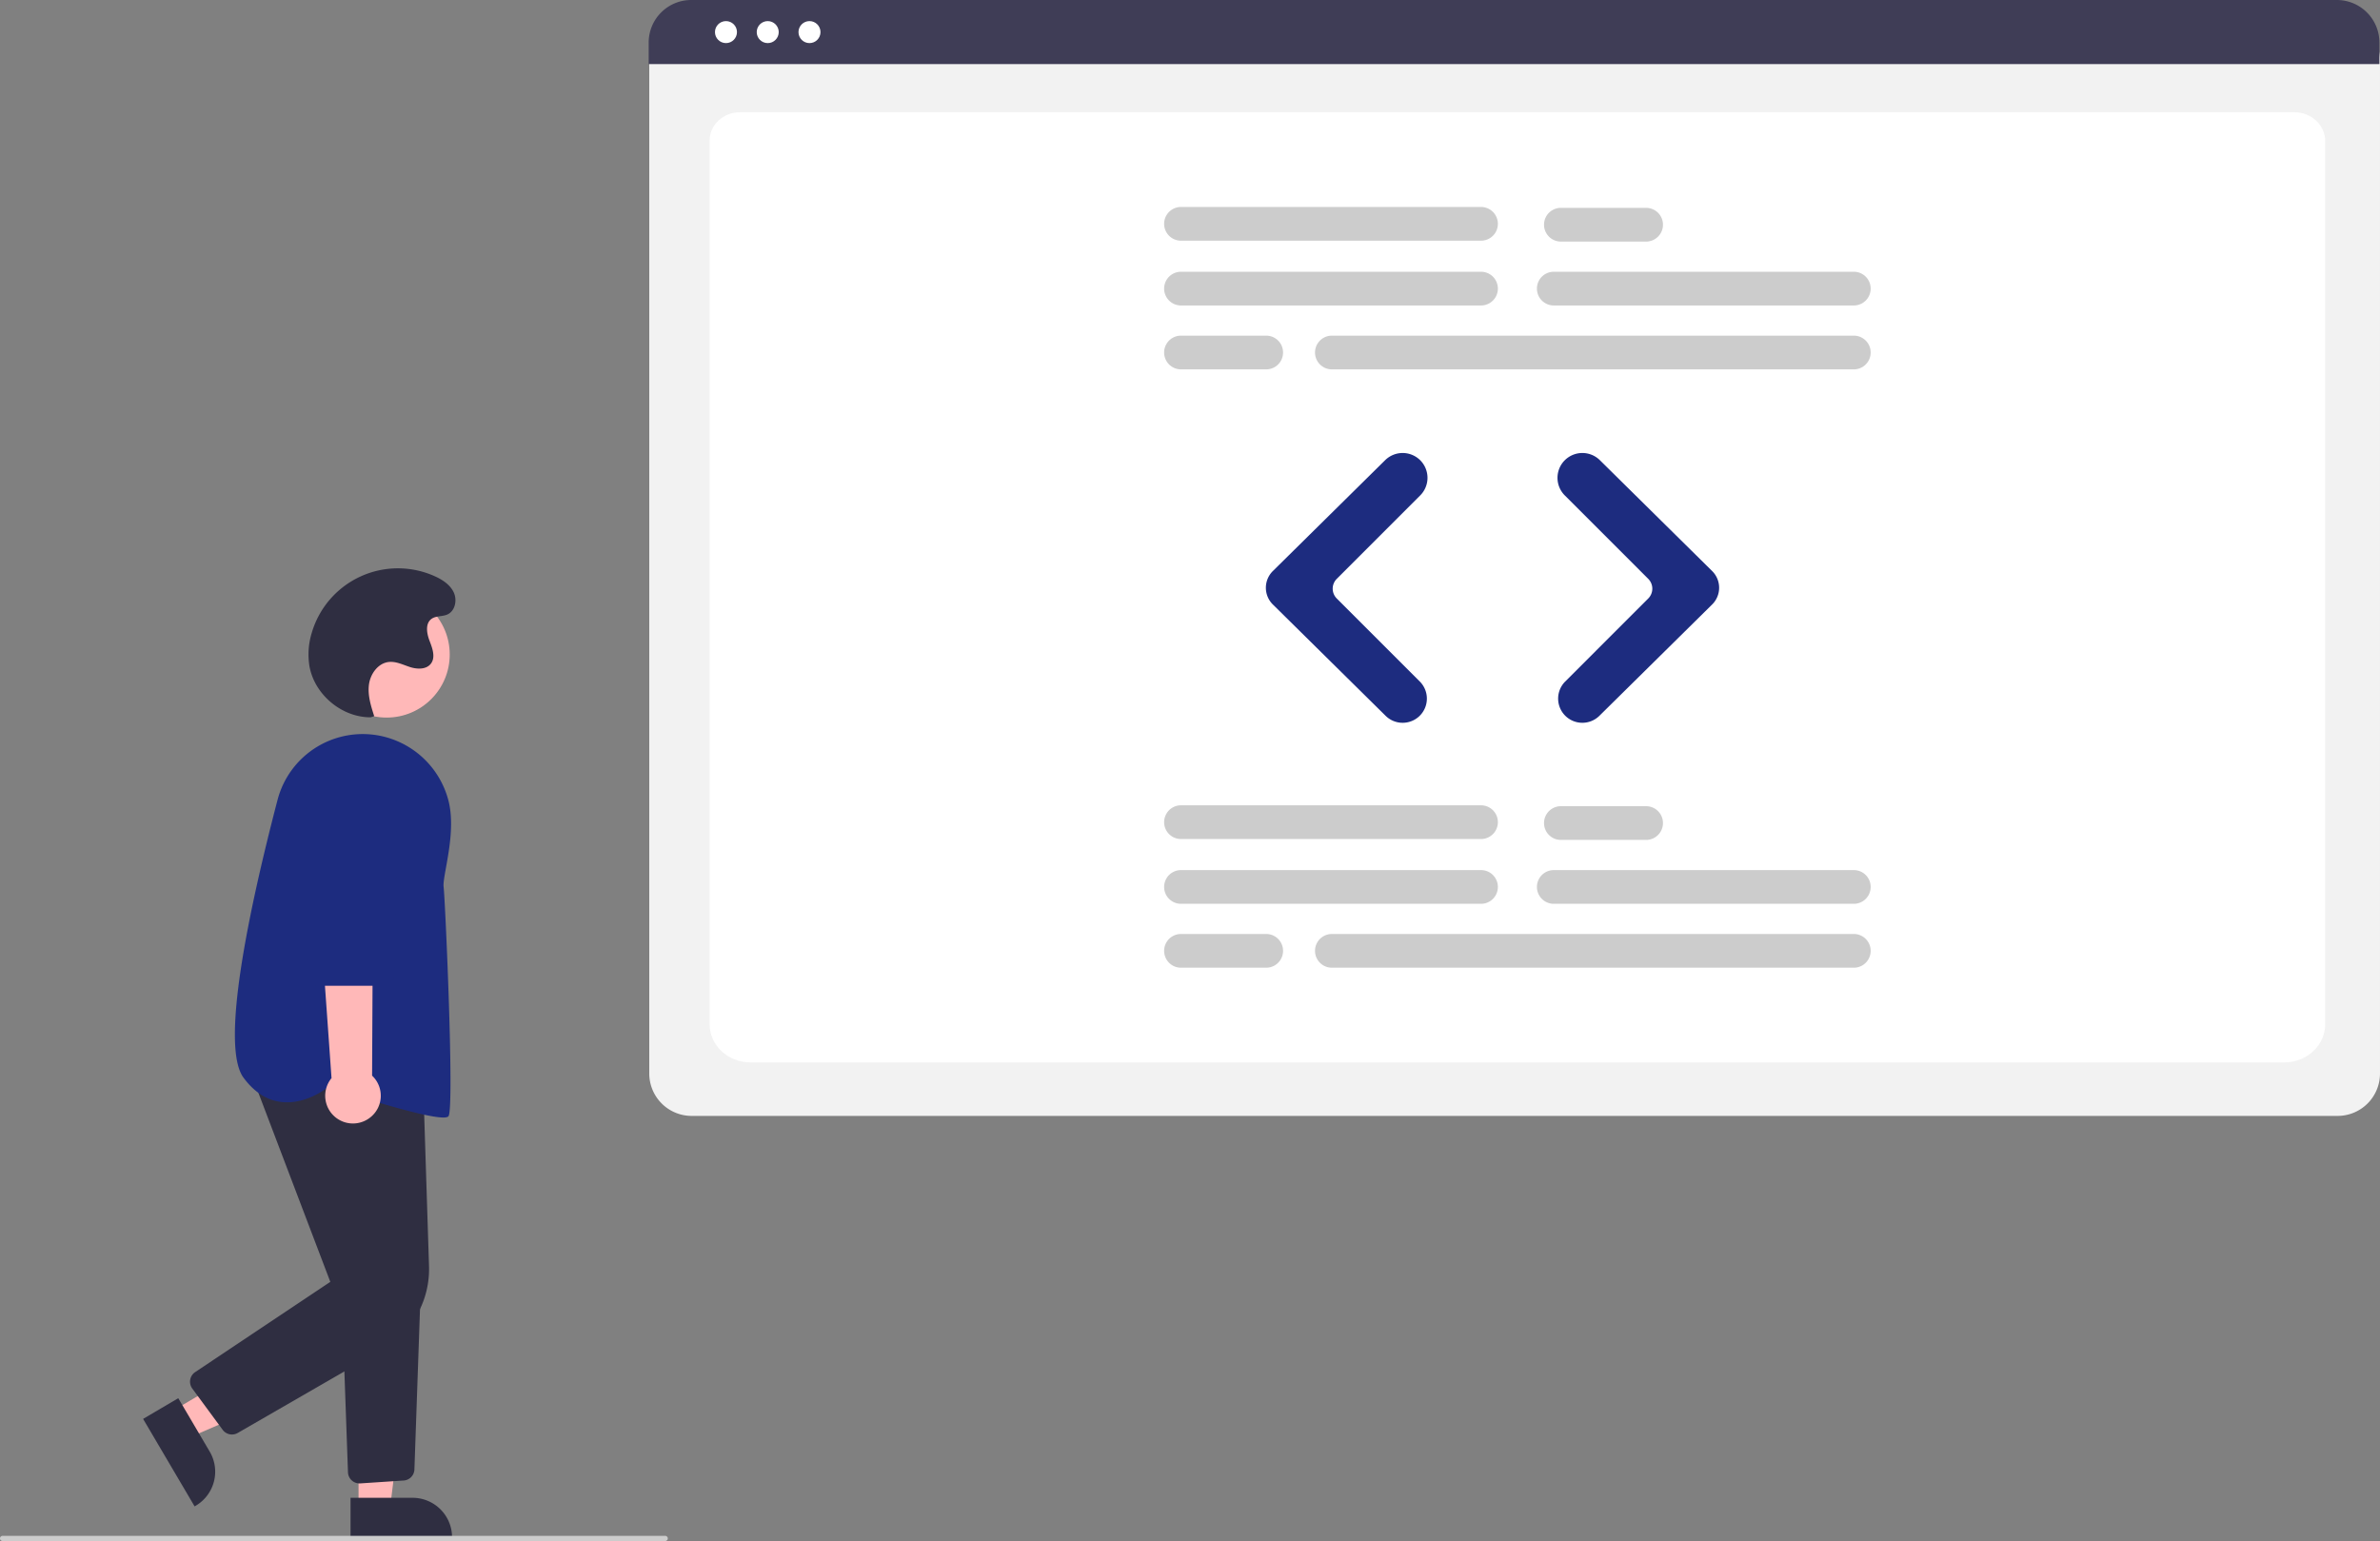 <svg xmlns="http://www.w3.org/2000/svg" data-name="Layer 1" width="926.622" height="600.085" viewBox="0 0 926.622 600.085" xmlns:xlink="http://www.w3.org/1999/xlink"><rect x="0" y="0" width="926.622" height="600.085" fill="#808080" stroke="none"/><circle cx="150.534" cy="254.872" r="24.561" fill="#ffb8b8"/><polygon points="67.543 549.197 73.762 559.763 117.474 540.803 108.295 525.21 67.543 549.197" fill="#ffb8b8"/><path d="M206.096,694.43,218.343,715.237l.001.001A15.386,15.386,0,0,1,212.888,736.302l-.431.254L192.405,702.489Z" transform="translate(-136.689 -149.958)" fill="#2f2e41"/><polygon points="139.6 587.26 151.86 587.259 157.692 539.971 139.598 539.972 139.6 587.26" fill="#ffb8b8"/><path d="M273.162,733.215l24.144-.001h.001a15.386,15.386,0,0,1,15.386,15.386v.5l-39.531.001Z" transform="translate(-136.689 -149.958)" fill="#2f2e41"/><path d="M227.001,708.567a4.493,4.493,0,0,1-3.624-1.833l-11.824-16.059a4.5,4.5,0,0,1,1.125-6.41l52.614-35.142-31.747-83.475L301.434,571.252l2.287,71.733A36.046,36.046,0,0,1,285.675,675.409l-56.427,32.554A4.486,4.486,0,0,1,227.001,708.567Z" transform="translate(-136.689 -149.958)" fill="#2f2e41"/><path d="M276.659,727.617a4.5,4.5,0,0,1-4.489-4.34l-2.488-69.882,30.808-1.623-2.453,70.384a4.487,4.487,0,0,1-4.2,4.333l-16.873,1.118C276.863,727.614,276.761,727.617,276.659,727.617Z" transform="translate(-136.689 -149.958)" fill="#2f2e41"/><path d="M309.291,585.129c-7.838,0-35.217-8.816-44.721-11.959-1.422,1.138-9.233,6.979-18.351,5.911-5.626-.66-10.579-3.845-14.721-9.466-9.147-12.414,2.151-65.651,13.239-108.126a34.268,34.268,0,0,1,40.529-24.88h0a34.571,34.571,0,0,1,26.088,25.378c2.088,8.498.292,18.494-1.02,25.794-.616,3.432-1.104,6.143-.937,7.475.644,5.148,4.219,85.892,1.92,89.34C311.071,584.963,310.363,585.129,309.291,585.129Z" transform="translate(-136.689 -149.958)" fill="#1d2c7f"/><path d="M280.616,585.272a10.743,10.743,0,0,0,.942-16.446l.485-97.844-23.045,3.837,6.769,94.97A10.801,10.801,0,0,0,280.616,585.272Z" transform="translate(-136.689 -149.958)" fill="#ffb8b8"/><path d="M285.946,533.818H261.124a4.514,4.514,0,0,1-4.5-4.459l-.609-67.292a17.603,17.603,0,1,1,35.204.043L290.446,529.37A4.515,4.515,0,0,1,285.946,533.818Z" transform="translate(-136.689 -149.958)" fill="#1d2c7f"/><path d="M280.969,429.289c-11.245.021-21.854-8.868-23.803-19.943a28.671,28.671,0,0,1,.919-13.014A34.954,34.954,0,0,1,306.021,374.379c3.008,1.361,5.971,3.316,7.349,6.317s.515,7.195-2.498,8.546c-1.969.882-4.44.449-6.187,1.716-2.509,1.819-1.863,5.691-.743,8.581s2.388,6.387.509,8.852c-1.75,2.297-5.249,2.226-8.004,1.361s-5.476-2.313-8.349-2.018c-4.19.43-7.202,4.598-7.759,8.773s.755,8.349,2.05,12.357Z" transform="translate(-136.689 -149.958)" fill="#2f2e41"/><path d="M395.689,750.042h-258a1,1,0,1,1,0-2h258a1,1,0,0,1,0,2Z" transform="translate(-136.689 -149.958)" fill="#ccc"/><path d="M1046.811,584.505H405.972a16.519,16.519,0,0,1-16.5-16.5V172.852a12.102,12.102,0,0,1,12.088-12.088h649.453a12.311,12.311,0,0,1,12.297,12.297V568.005A16.519,16.519,0,0,1,1046.811,584.505Z" transform="translate(-136.689 -149.958)" fill="#f2f2f2"/><path d="M1026.091,563.673H428.846c-8.755,0-15.878-6.67-15.878-14.868v-344.105c0-6.08,5.278-11.027,11.766-11.027H1030.008c6.595,0,11.961,5.028,11.961,11.208V548.805C1041.969,557.003,1034.846,563.673,1026.091,563.673Z" transform="translate(-136.689 -149.958)" fill="#fff"/><path d="M1063.081,174.908H389.241v-8.4a16.574,16.574,0,0,1,16.56-16.55H1046.521a16.574,16.574,0,0,1,16.56,16.55Z" transform="translate(-136.689 -149.958)" fill="#3f3d56"/><circle cx="282.647" cy="12.5" r="4.283" fill="#fff"/><circle cx="298.906" cy="12.5" r="4.283" fill="#fff"/><circle cx="315.165" cy="12.5" r="4.283" fill="#fff"/><path d="M713.3,268.912H596.492a6.566,6.566,0,0,1,0-13.132H713.3a6.566,6.566,0,1,1,0,13.132Z" transform="translate(-136.689 -149.958)" fill="#ccc"/><path d="M858.446,268.912H741.638a6.566,6.566,0,0,1,0-13.132H858.446a6.566,6.566,0,1,1,0,13.132Z" transform="translate(-136.689 -149.958)" fill="#ccc"/><path d="M858.446,293.794H655.241a6.566,6.566,0,1,1,0-13.132H858.446a6.566,6.566,0,1,1,0,13.132Z" transform="translate(-136.689 -149.958)" fill="#ccc"/><path d="M713.3,243.684H596.492a6.566,6.566,0,0,1,0-13.132H713.3a6.566,6.566,0,1,1,0,13.132Z" transform="translate(-136.689 -149.958)" fill="#ccc"/><path d="M777.579,244.03H744.402a6.566,6.566,0,0,1,0-13.132H777.579a6.566,6.566,0,1,1,0,13.132Z" transform="translate(-136.689 -149.958)" fill="#ccc"/><path d="M629.668,293.794H596.492a6.566,6.566,0,0,1,0-13.132h33.176a6.566,6.566,0,1,1,0,13.132Z" transform="translate(-136.689 -149.958)" fill="#ccc"/><path d="M713.3,501.912H596.492a6.566,6.566,0,0,1,0-13.132H713.3a6.566,6.566,0,1,1,0,13.132Z" transform="translate(-136.689 -149.958)" fill="#ccc"/><path d="M858.446,501.912H741.638a6.566,6.566,0,0,1,0-13.132H858.446a6.566,6.566,0,1,1,0,13.132Z" transform="translate(-136.689 -149.958)" fill="#ccc"/><path d="M858.446,526.794H655.241a6.566,6.566,0,1,1,0-13.132H858.446a6.566,6.566,0,1,1,0,13.132Z" transform="translate(-136.689 -149.958)" fill="#ccc"/><path d="M713.3,476.684H596.492a6.566,6.566,0,0,1,0-13.132H713.3a6.566,6.566,0,1,1,0,13.132Z" transform="translate(-136.689 -149.958)" fill="#ccc"/><path d="M777.579,477.03H744.402a6.566,6.566,0,0,1,0-13.132H777.579a6.566,6.566,0,0,1,0,13.132Z" transform="translate(-136.689 -149.958)" fill="#ccc"/><path d="M629.668,526.794H596.492a6.566,6.566,0,0,1,0-13.132h33.176a6.566,6.566,0,1,1,0,13.132Z" transform="translate(-136.689 -149.958)" fill="#ccc"/><path d="M682.793,431.419a9.397,9.397,0,0,1-6.624-2.71l-43.909-43.359a9.152,9.152,0,0,1,0-13.023l43.731-43.184a9.702,9.702,0,0,1,13.644.043h0a9.689,9.689,0,0,1,0,13.687l-32.496,32.497a5.413,5.413,0,0,0,0,7.647l32.32,32.32a9.418,9.418,0,0,1-6.666,16.084Z" transform="translate(-136.689 -149.958)" fill="#1d2c7f"/><path d="M752.759,431.419a9.418,9.418,0,0,1-6.666-16.084L778.412,383.015a5.413,5.413,0,0,0,0-7.647L745.916,342.872a9.678,9.678,0,0,1,0-13.687h0a9.702,9.702,0,0,1,13.644-.043l43.731,43.184a9.152,9.152,0,0,1,0,13.023l-43.909,43.359A9.399,9.399,0,0,1,752.759,431.419Z" transform="translate(-136.689 -149.958)" fill="#1d2c7f"/></svg>